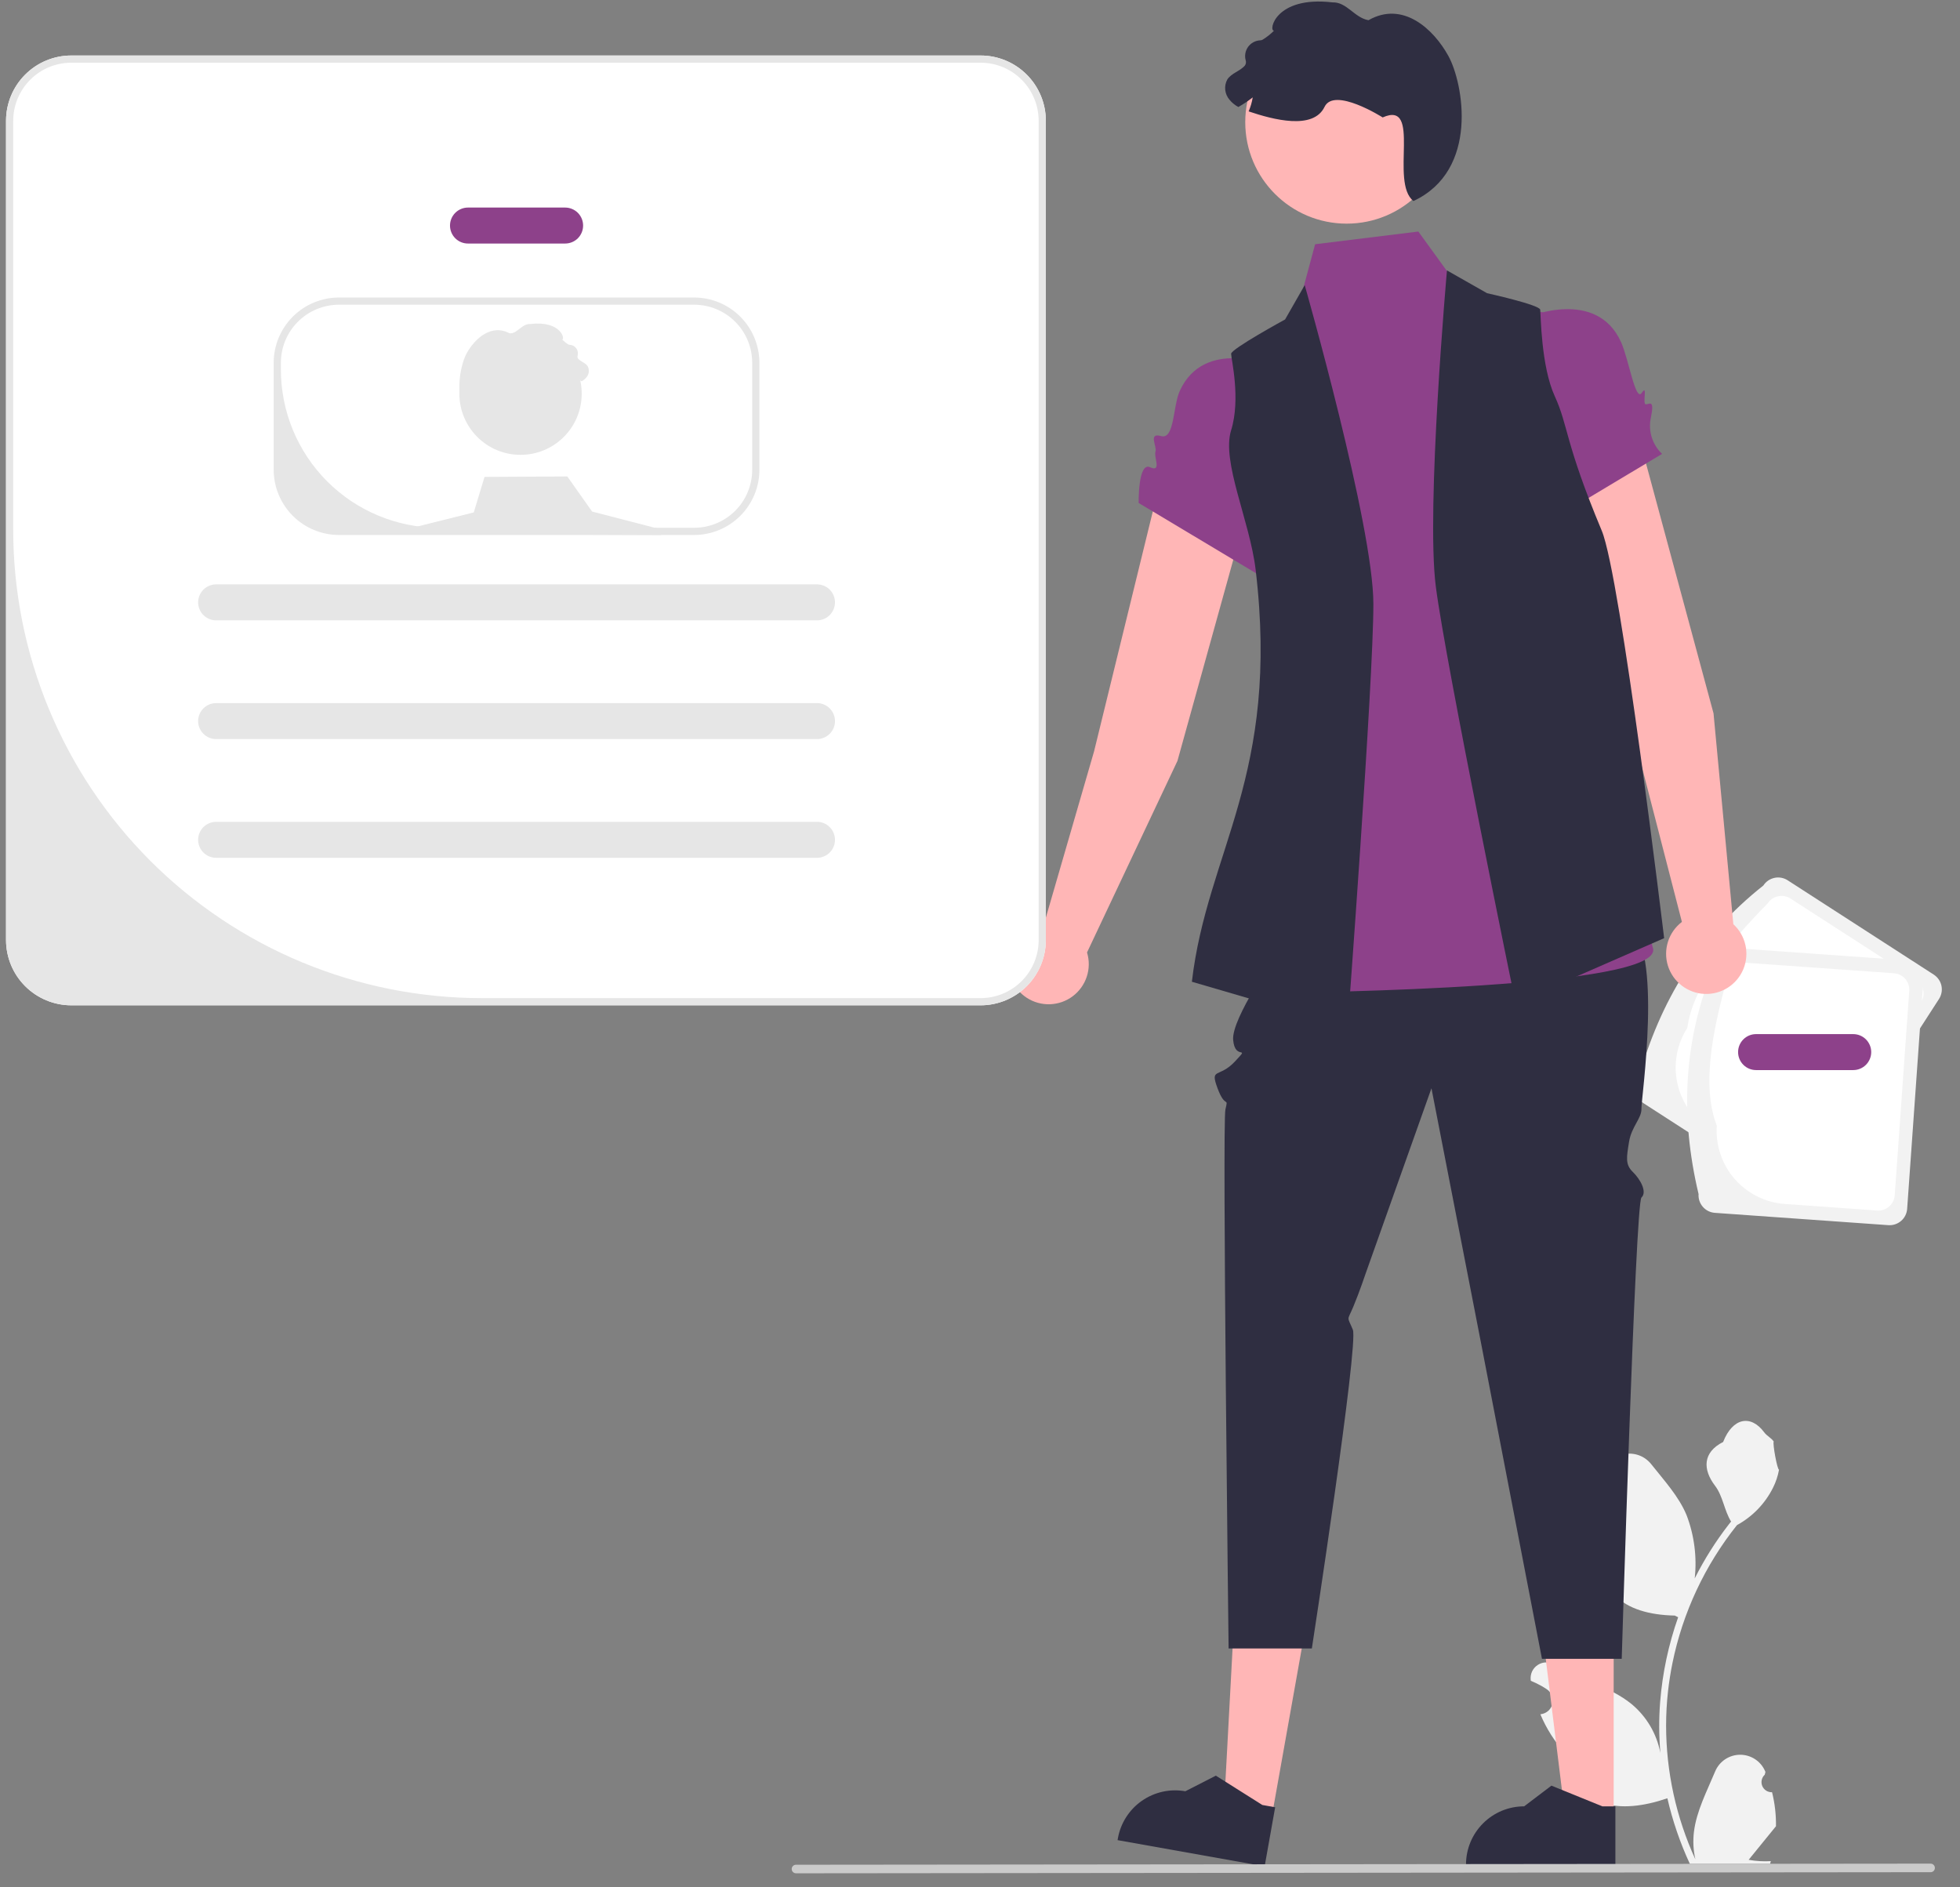 <svg width="81" height="78" viewBox="0 0 81 78" fill="none" xmlns="http://www.w3.org/2000/svg">
<rect x="0" y="0" width="81" height="78" fill="#808080" stroke="none"/>
<g clip-path="url(#clip0_38_6610)">
<path d="M73.233 74.07C73.148 74.073 73.063 74.051 72.991 74.005C72.918 73.959 72.862 73.892 72.829 73.814C72.796 73.735 72.788 73.647 72.806 73.564C72.824 73.48 72.868 73.404 72.931 73.346L72.959 73.232C72.956 73.223 72.952 73.214 72.948 73.205C72.862 73.001 72.718 72.828 72.533 72.706C72.349 72.585 72.132 72.52 71.912 72.521C71.691 72.522 71.475 72.588 71.291 72.711C71.108 72.834 70.965 73.009 70.88 73.213C70.542 74.027 70.111 74.843 70.005 75.704C69.959 76.085 69.978 76.471 70.064 76.845C69.269 75.112 68.857 73.229 68.854 71.323C68.854 70.844 68.88 70.366 68.934 69.891C68.978 69.501 69.039 69.114 69.117 68.73C69.542 66.646 70.457 64.692 71.784 63.03C72.426 62.679 72.946 62.14 73.273 61.485C73.391 61.25 73.475 60.998 73.521 60.739C73.448 60.749 73.248 59.645 73.302 59.577C73.201 59.424 73.02 59.348 72.91 59.198C72.362 58.454 71.606 58.584 71.211 59.595C70.368 60.02 70.36 60.726 70.877 61.404C71.206 61.836 71.252 62.42 71.54 62.883C71.511 62.92 71.48 62.957 71.45 62.995C70.907 63.694 70.434 64.443 70.037 65.234C70.134 64.348 70.018 63.452 69.701 62.62C69.38 61.844 68.777 61.191 68.246 60.52C67.609 59.715 66.301 60.066 66.189 61.087C66.188 61.097 66.187 61.107 66.186 61.117C66.264 61.161 66.342 61.209 66.417 61.259C66.512 61.322 66.585 61.413 66.628 61.518C66.671 61.624 66.68 61.74 66.655 61.852C66.631 61.963 66.573 62.065 66.49 62.143C66.406 62.221 66.302 62.272 66.189 62.289L66.177 62.291C66.205 62.575 66.255 62.857 66.326 63.133C65.645 65.766 67.115 66.726 69.214 66.769C69.26 66.793 69.305 66.816 69.352 66.839C68.953 67.968 68.703 69.145 68.608 70.339C68.554 71.043 68.557 71.751 68.618 72.455L68.614 72.43C68.462 71.647 68.044 70.941 67.432 70.43C66.522 69.683 65.237 69.408 64.255 68.807C64.151 68.74 64.03 68.704 63.906 68.704C63.782 68.704 63.66 68.739 63.556 68.806C63.451 68.872 63.368 68.967 63.315 69.079C63.263 69.192 63.244 69.317 63.26 69.439C63.261 69.448 63.263 69.457 63.264 69.466C63.41 69.525 63.553 69.594 63.691 69.671C63.769 69.716 63.847 69.763 63.922 69.813C64.017 69.876 64.091 69.967 64.133 70.073C64.175 70.179 64.185 70.295 64.16 70.406C64.136 70.518 64.078 70.619 63.995 70.697C63.911 70.775 63.806 70.826 63.694 70.843L63.682 70.845C63.674 70.846 63.667 70.847 63.658 70.849C63.908 71.446 64.259 71.995 64.696 72.473C65.121 74.772 66.95 74.99 68.906 74.32H68.907C69.122 75.253 69.433 76.161 69.835 77.029H73.15C73.162 76.992 73.173 76.954 73.183 76.918C72.877 76.937 72.569 76.918 72.266 76.863C72.512 76.561 72.758 76.257 73.004 75.955C73.01 75.95 73.015 75.944 73.019 75.937C73.144 75.783 73.27 75.63 73.395 75.475L73.395 75.475C73.402 75.001 73.347 74.529 73.233 74.07Z" fill="#F2F2F2"/>
<path d="M67.71 44.593C68.588 41.404 70.227 38.687 72.873 36.597C72.978 36.435 73.142 36.322 73.331 36.281C73.519 36.24 73.716 36.276 73.878 36.381L79.917 40.28C80.078 40.385 80.192 40.549 80.233 40.737C80.273 40.926 80.237 41.123 80.133 41.285L74.97 49.281C74.865 49.443 74.701 49.556 74.512 49.597C74.324 49.637 74.127 49.602 73.965 49.497L67.926 45.598C67.764 45.493 67.651 45.329 67.61 45.14C67.57 44.952 67.606 44.755 67.71 44.593Z" fill="#F2F2F2"/>
<path d="M69.733 42.477C69.959 40.792 71.353 39.069 73.052 37.336C73.15 37.185 73.304 37.078 73.481 37.041C73.657 37.003 73.841 37.036 73.993 37.134L79.183 40.485C79.334 40.583 79.441 40.737 79.479 40.913C79.517 41.09 79.483 41.274 79.386 41.426L74.791 48.542C74.693 48.693 74.539 48.799 74.362 48.837C74.186 48.875 74.002 48.842 73.85 48.744L70.635 46.668C69.96 46.231 69.486 45.545 69.317 44.759C69.148 43.974 69.297 43.153 69.733 42.477Z" fill="white"/>
<path d="M70.196 49.349C69.429 46.13 69.557 42.96 70.869 39.854C70.883 39.662 70.973 39.483 71.118 39.357C71.264 39.231 71.454 39.167 71.646 39.181L78.816 39.69C79.008 39.704 79.187 39.793 79.313 39.939C79.44 40.084 79.503 40.274 79.49 40.466L78.816 49.961C78.802 50.153 78.713 50.332 78.567 50.458C78.421 50.584 78.232 50.647 78.04 50.634L70.869 50.125C70.677 50.111 70.498 50.022 70.372 49.876C70.246 49.731 70.182 49.541 70.196 49.349Z" fill="#F2F2F2"/>
<path d="M70.949 46.52C70.336 44.934 70.728 42.753 71.382 40.416C71.395 40.236 71.479 40.069 71.615 39.951C71.752 39.832 71.929 39.773 72.109 39.786L78.272 40.223C78.452 40.236 78.619 40.32 78.737 40.456C78.856 40.592 78.915 40.77 78.903 40.95L78.303 49.399C78.29 49.579 78.206 49.746 78.07 49.864C77.934 49.983 77.756 50.042 77.576 50.029L73.758 49.758C72.957 49.701 72.211 49.327 71.684 48.72C71.158 48.113 70.893 47.322 70.949 46.52Z" fill="white"/>
<path d="M70.814 29.48L67.742 18.11C67.611 17.628 67.295 17.218 66.864 16.967C66.432 16.716 65.919 16.645 65.436 16.769C65.186 16.834 64.952 16.948 64.747 17.105C64.543 17.263 64.373 17.461 64.247 17.686C64.122 17.912 64.043 18.161 64.017 18.418C63.991 18.674 64.017 18.934 64.094 19.18L67.648 30.893L69.507 38.101C69.236 38.308 69.035 38.593 68.932 38.918C68.829 39.242 68.828 39.591 68.93 39.916C69.032 40.241 69.232 40.527 69.502 40.734C69.772 40.942 70.099 41.062 70.439 41.077C70.78 41.092 71.116 41.002 71.404 40.819C71.691 40.636 71.915 40.37 72.046 40.055C72.176 39.74 72.207 39.393 72.133 39.06C72.059 38.728 71.885 38.426 71.633 38.196L70.814 29.48Z" fill="#FFB6B6"/>
<path d="M48.66 31.447L51.81 20.098C51.942 19.617 51.88 19.103 51.636 18.667C51.393 18.232 50.988 17.909 50.509 17.77C50.261 17.698 50.001 17.677 49.745 17.708C49.489 17.74 49.242 17.823 49.019 17.953C48.796 18.083 48.602 18.257 48.448 18.465C48.295 18.672 48.185 18.909 48.126 19.16L45.215 31.049L43.142 38.199C42.803 38.239 42.486 38.382 42.231 38.609C41.977 38.835 41.799 39.135 41.721 39.467C41.643 39.798 41.669 40.146 41.796 40.462C41.922 40.778 42.143 41.048 42.428 41.234C42.713 41.421 43.049 41.515 43.389 41.504C43.73 41.493 44.059 41.378 44.331 41.174C44.604 40.969 44.807 40.686 44.913 40.362C45.019 40.039 45.023 39.69 44.923 39.364L48.66 31.447Z" fill="#FFB6B6"/>
<path d="M66.687 75.04L64.68 75.04L63.725 67.297L66.688 67.297L66.687 75.04Z" fill="#FFB6B6"/>
<path d="M66.758 77.134L60.585 77.134V77.056C60.585 76.418 60.838 75.807 61.289 75.357C61.739 74.906 62.35 74.653 62.988 74.653L64.115 73.798L66.219 74.653L66.758 74.653L66.758 77.134Z" fill="#2F2E41"/>
<path d="M52.561 75.06L50.584 74.707L51.003 66.917L53.92 67.437L52.561 75.06Z" fill="#FFB6B6"/>
<path d="M52.263 77.134L46.185 76.05L46.199 75.973C46.311 75.346 46.667 74.789 47.19 74.424C47.713 74.06 48.359 73.918 48.986 74.03L50.247 73.385L52.168 74.597L52.698 74.692L52.263 77.134Z" fill="#2F2E41"/>
<path d="M52.756 39.439C52.756 39.439 50.885 42.089 50.962 42.978C51.038 43.867 51.699 43.158 51.038 43.867C50.377 44.577 49.992 44.101 50.317 44.977C50.642 45.854 50.774 45.286 50.642 45.854C50.509 46.421 50.774 68.129 50.774 68.129H54.214C54.214 68.129 56.154 55.542 55.908 54.954C55.663 54.366 55.669 54.622 55.93 53.998C56.191 53.373 56.438 52.63 56.438 52.63L59.157 44.977L61.254 55.753L63.724 68.557H67.02C67.02 68.557 67.585 49.728 67.835 49.493C68.084 49.259 67.785 48.731 67.472 48.428C67.159 48.124 67.222 47.815 67.323 47.189C67.423 46.563 67.849 46.214 67.835 45.821C67.82 45.428 68.745 39.185 67.291 38.192C65.838 37.199 52.756 39.439 52.756 39.439Z" fill="#2F2E41"/>
<path d="M64.26 13.044L60.411 12.047L58.615 9.569L54.349 10.094L53.441 13.473L50.404 15.236C55.848 15.268 52.916 31.041 53.716 32.059C54.367 32.887 50.466 34.857 51.689 36.114C52.911 37.37 52.459 36.867 52.176 38.236C51.892 39.604 49.824 41.052 52.176 41.038C54.528 41.023 68.72 40.82 68.314 39.198C67.909 37.576 67.915 37.988 67.304 36.971C66.692 35.954 66.281 36.523 66.487 35.022C66.692 33.521 66.024 32.361 66.49 31.697C67.204 30.677 66.484 23.32 65.81 23.516L64.26 13.044Z" fill="#8D418A"/>
<path d="M63.161 13.097C63.161 13.097 65.976 11.901 66.989 14.131C67.313 14.843 67.586 16.632 67.849 16.236C68.111 15.839 67.858 16.709 68.02 16.71C68.165 16.711 68.389 16.476 68.22 17.285C68.167 17.55 68.182 17.824 68.264 18.082C68.346 18.34 68.492 18.573 68.688 18.759L63.795 21.689L63.161 13.097Z" fill="#8D418A"/>
<path d="M52.584 15.124C52.584 15.124 49.769 13.928 48.755 16.158C48.47 16.785 48.541 18.179 47.986 18.023C47.431 17.866 47.825 18.456 47.752 18.661C47.67 18.889 48.027 19.535 47.526 19.309C47.026 19.083 47.057 20.787 47.057 20.787L51.95 23.717L52.584 15.124Z" fill="#8D418A"/>
<path d="M53.919 11.784L53.108 13.203C53.108 13.203 50.878 14.42 50.878 14.622C50.878 14.825 51.283 16.481 50.878 17.782C50.472 19.083 51.652 21.53 51.891 23.543C52.905 32.059 49.891 35.153 49.256 40.574L55.689 42.453C55.689 42.453 56.757 28.206 56.757 24.962C56.757 21.718 53.919 11.784 53.919 11.784Z" fill="#2F2E41"/>
<path d="M59.798 11.176L61.456 12.118C61.456 12.118 63.625 12.597 63.651 12.798C63.677 12.999 63.684 15.136 64.253 16.375C64.821 17.613 64.664 18.272 66.195 21.933C66.977 23.804 68.773 38.773 68.773 38.773L62.632 41.458C62.632 41.458 59.753 27.465 59.338 24.247C58.924 21.03 59.798 11.176 59.798 11.176Z" fill="#2F2E41"/>
<path d="M55.654 9.243C57.97 9.243 59.847 7.366 59.847 5.05C59.847 2.735 57.97 0.858 55.654 0.858C53.339 0.858 51.462 2.735 51.462 5.05C51.462 7.366 53.339 9.243 55.654 9.243Z" fill="#FFB6B6"/>
<path d="M58.413 8.308C57.422 7.533 58.777 4.125 57.141 4.853C57.141 4.853 55.14 3.58 54.739 4.416C54.273 5.385 52.618 4.946 51.602 4.604C51.682 4.418 51.739 4.223 51.771 4.024C51.584 4.171 51.385 4.305 51.176 4.422C51.037 4.347 50.913 4.246 50.813 4.124C50.714 4.01 50.652 3.869 50.635 3.719C50.618 3.569 50.648 3.418 50.72 3.285C50.889 3.025 51.238 2.945 51.444 2.714C51.468 2.682 51.483 2.644 51.489 2.604C51.495 2.565 51.491 2.524 51.478 2.486C51.453 2.393 51.45 2.296 51.467 2.201C51.484 2.107 51.523 2.017 51.578 1.939C51.634 1.861 51.707 1.796 51.791 1.749C51.874 1.702 51.968 1.675 52.063 1.668C52.102 1.669 52.14 1.661 52.175 1.643C52.347 1.538 52.507 1.412 52.649 1.269C52.411 1.28 52.702 -0.178 55.064 0.098C55.659 0.076 55.969 0.732 56.555 0.835C57.974 0.025 59.241 1.194 59.857 2.313C60.474 3.431 61.141 7.035 58.413 8.308Z" fill="#2F2E41"/>
<path d="M40.526 2.294H2.946C2.231 2.294 1.546 2.578 1.04 3.084C0.535 3.589 0.25 4.274 0.249 4.989V38.851C0.25 39.566 0.534 40.252 1.04 40.757C1.546 41.263 2.231 41.547 2.946 41.548H40.526C41.24 41.547 41.926 41.263 42.431 40.757C42.937 40.252 43.221 39.566 43.221 38.851V4.989C43.221 4.275 42.936 3.589 42.431 3.084C41.925 2.578 41.24 2.294 40.526 2.294Z" fill="white"/>
<path d="M23.355 10.065H19.34C19.143 10.065 18.954 9.987 18.815 9.848C18.675 9.708 18.597 9.519 18.597 9.322C18.597 9.125 18.675 8.936 18.815 8.796C18.954 8.657 19.143 8.578 19.34 8.578H23.355C23.552 8.578 23.741 8.657 23.881 8.796C24.02 8.936 24.098 9.125 24.098 9.322C24.098 9.519 24.02 9.708 23.881 9.848C23.741 9.987 23.552 10.065 23.355 10.065Z" fill="#8D418A"/>
<path d="M76.587 44.225H72.572C72.375 44.225 72.186 44.147 72.047 44.007C71.907 43.868 71.829 43.679 71.829 43.481C71.829 43.284 71.907 43.095 72.047 42.956C72.186 42.816 72.375 42.738 72.572 42.738H76.587C76.784 42.738 76.973 42.816 77.113 42.956C77.252 43.095 77.331 43.284 77.331 43.481C77.331 43.679 77.252 43.868 77.113 44.007C76.973 44.147 76.784 44.225 76.587 44.225Z" fill="#8D418A"/>
<path d="M33.764 25.638H8.932C8.735 25.638 8.546 25.56 8.406 25.421C8.267 25.281 8.188 25.092 8.188 24.895C8.188 24.698 8.267 24.509 8.406 24.369C8.546 24.23 8.735 24.151 8.932 24.151H33.764C33.961 24.151 34.15 24.23 34.289 24.369C34.429 24.509 34.507 24.698 34.507 24.895C34.507 25.092 34.429 25.281 34.289 25.421C34.15 25.56 33.961 25.638 33.764 25.638Z" fill="#E6E6E6"/>
<path d="M33.764 30.545H8.932C8.735 30.545 8.546 30.467 8.406 30.327C8.267 30.188 8.188 29.999 8.188 29.802C8.188 29.605 8.267 29.415 8.406 29.276C8.546 29.137 8.735 29.058 8.932 29.058H33.764C33.961 29.058 34.15 29.137 34.289 29.276C34.429 29.415 34.507 29.605 34.507 29.802C34.507 29.999 34.429 30.188 34.289 30.327C34.15 30.467 33.961 30.545 33.764 30.545Z" fill="#E6E6E6"/>
<path d="M33.764 35.452H8.932C8.735 35.452 8.546 35.374 8.406 35.234C8.267 35.095 8.188 34.906 8.188 34.709C8.188 34.511 8.267 34.322 8.406 34.183C8.546 34.043 8.735 33.965 8.932 33.965H33.764C33.961 33.965 34.15 34.043 34.289 34.183C34.429 34.322 34.507 34.511 34.507 34.709C34.507 34.906 34.429 35.095 34.289 35.234C34.15 35.374 33.961 35.452 33.764 35.452Z" fill="#E6E6E6"/>
<path d="M28.688 12.296H14.008C13.293 12.297 12.607 12.581 12.101 13.086C11.596 13.592 11.311 14.277 11.31 14.992V19.413C11.311 20.128 11.596 20.813 12.101 21.319C12.607 21.824 13.293 22.109 14.008 22.11H28.688C29.403 22.109 30.088 21.824 30.594 21.319C31.099 20.813 31.383 20.127 31.384 19.413V14.992C31.383 14.277 31.099 13.592 30.593 13.086C30.088 12.581 29.403 12.297 28.688 12.296ZM31.086 19.413C31.086 20.049 30.834 20.659 30.384 21.11C29.933 21.559 29.323 21.812 28.687 21.812H18.148C16.414 21.812 14.75 21.123 13.523 19.897C12.297 18.67 11.608 17.006 11.608 15.272V14.992C11.609 14.356 11.862 13.746 12.312 13.296C12.762 12.847 13.371 12.594 14.008 12.593H28.688C29.324 12.594 29.934 12.847 30.383 13.297C30.833 13.746 31.086 14.356 31.086 14.992V19.413Z" fill="#E6E6E6"/>
<path d="M21.512 18.798C22.908 18.798 24.04 17.667 24.04 16.271C24.04 14.875 22.908 13.743 21.512 13.743C20.116 13.743 18.984 14.875 18.984 16.271C18.984 17.667 20.116 18.798 21.512 18.798Z" fill="#E6E6E6"/>
<path d="M27.328 22.11L16.011 22.07L19.579 21.177L20.024 19.71L23.445 19.691L24.47 21.142L27.057 21.812L27.292 21.873L27.328 22.11Z" fill="#E6E6E6"/>
<path d="M20.076 17.885C20.618 17.461 19.877 15.595 20.772 15.993C20.772 15.993 21.867 15.297 22.087 15.755C22.342 16.285 23.248 16.044 23.804 15.857C23.76 15.755 23.729 15.649 23.711 15.54C23.814 15.621 23.923 15.693 24.037 15.758C24.113 15.717 24.181 15.661 24.236 15.594C24.29 15.532 24.324 15.455 24.333 15.373C24.342 15.291 24.326 15.208 24.287 15.136C24.194 14.993 24.003 14.949 23.89 14.823C23.878 14.805 23.869 14.785 23.866 14.763C23.863 14.741 23.865 14.719 23.872 14.698C23.885 14.647 23.887 14.594 23.878 14.542C23.868 14.491 23.848 14.441 23.817 14.399C23.786 14.356 23.747 14.32 23.701 14.295C23.655 14.269 23.604 14.254 23.551 14.25C23.53 14.251 23.509 14.246 23.49 14.237C23.396 14.179 23.309 14.11 23.231 14.032C23.361 14.038 23.202 13.24 21.909 13.391C21.583 13.379 21.413 13.738 21.093 13.794C20.316 13.351 19.623 13.991 19.285 14.603C18.948 15.215 18.583 17.188 20.076 17.885Z" fill="#E6E6E6"/>
<path d="M40.526 2.294H2.946C2.231 2.294 1.546 2.578 1.04 3.084C0.535 3.589 0.25 4.274 0.249 4.989V38.851C0.25 39.566 0.534 40.252 1.04 40.757C1.546 41.263 2.231 41.547 2.946 41.548H40.526C41.24 41.547 41.926 41.263 42.431 40.757C42.937 40.252 43.221 39.566 43.221 38.851V4.989C43.221 4.275 42.936 3.589 42.431 3.084C41.925 2.578 41.24 2.294 40.526 2.294ZM42.924 38.851C42.924 39.488 42.671 40.098 42.221 40.548C41.771 40.998 41.16 41.251 40.524 41.251H19.906C17.364 41.251 14.847 40.75 12.498 39.777C10.149 38.804 8.015 37.378 6.217 35.581C4.419 33.783 2.993 31.649 2.02 29.3C1.047 26.951 0.546 24.433 0.546 21.891V4.989C0.547 4.353 0.801 3.744 1.251 3.294C1.7 2.844 2.31 2.592 2.946 2.591H40.526C41.161 2.592 41.771 2.844 42.221 3.294C42.67 3.744 42.923 4.353 42.924 4.989V38.851Z" fill="#E6E6E6"/>
<path d="M79.786 77.375L32.895 77.421C32.848 77.42 32.803 77.402 32.77 77.368C32.737 77.335 32.718 77.29 32.718 77.243C32.718 77.197 32.737 77.152 32.77 77.119C32.803 77.085 32.848 77.067 32.895 77.067L79.786 77.021C79.833 77.021 79.878 77.04 79.911 77.073C79.944 77.106 79.962 77.151 79.962 77.198C79.962 77.245 79.944 77.29 79.911 77.323C79.878 77.356 79.833 77.375 79.786 77.375Z" fill="#CACACA"/>
</g>
<defs>
<clipPath id="clip0_38_6610">
<rect width="80" height="77.357" fill="white" transform="translate(0.249 0.063)"/>
</clipPath>
</defs>
</svg>
